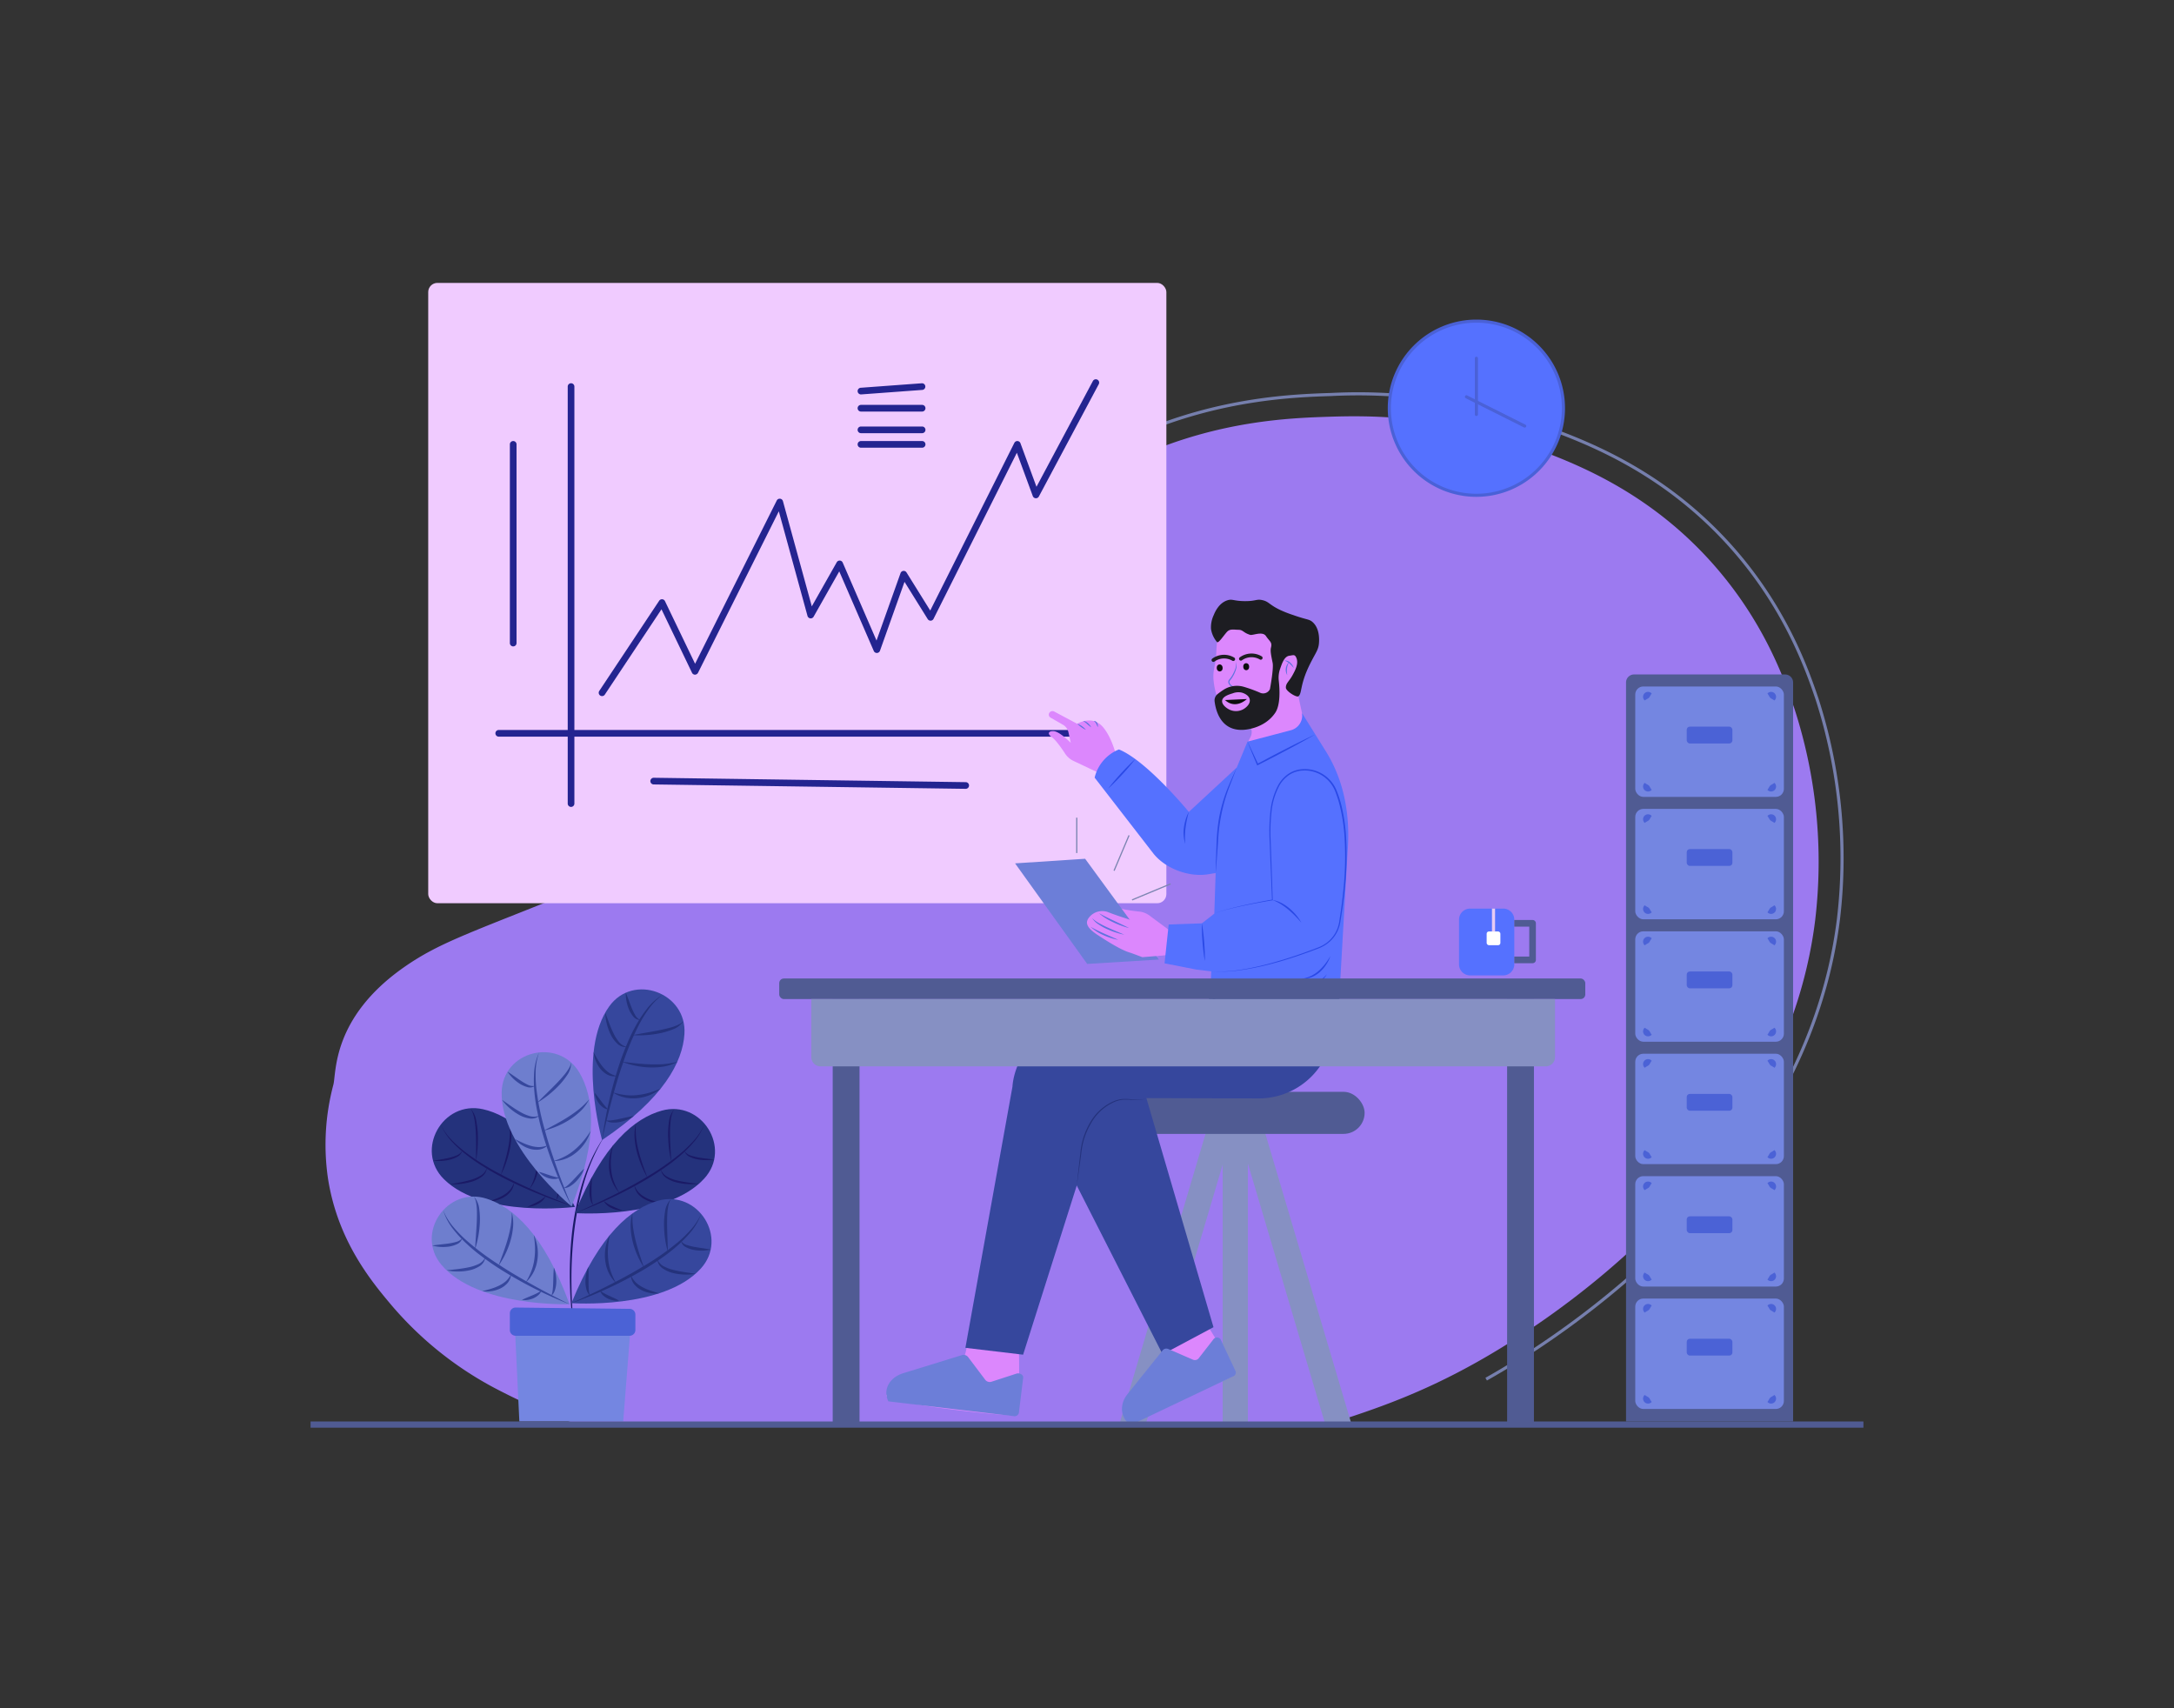 <svg xmlns="http://www.w3.org/2000/svg" id="manattheoffice" viewBox="0 0 700 550">
  <rect x="0" y="0" width="700" height="550" fill="#333333" stroke="none"/>
  <path fill="#9c7af0" d="M427.183,458.669c16.25-5.08,30.83-10.27,48.37-20.12,18.09-10.16,98.45-58.51,108.9-142.19a159.615,159.615,0,0,0-6.66-68.16c-3.23-9.47-9.93-28.49-26.84-47.3-20.7-23.04-44.32-31.97-58.17-37.02-29.14-10.63-53.58-10.07-65.22-9.69-12.56.41-34.73,1.33-59.93,12.34-16.44,7.18-26.66,15.37-41.72,27.61-23.86,19.41-27,27.49-68.74,67.57-11.46,11-20.88,19.67-35.26,28.21-9.97,5.92-18.03,9.23-32.9,15.27-36.55,14.85-46.957,17.857-58.917,26.217-23.26,16.27-21.753,34.013-22.753,37.833a75.127,75.127,0,0,0-1.77,29.97c3.05,20.07,13.86,33.19,20.57,41.13a113.098,113.098,0,0,0,32.9,26.44,210.247,210.247,0,0,0,26.96,11.89Z" class="colorefedef svgShape"></path>
  <path fill="#767fad" d="M478.774,444.482l-.49-.871C502.184,430.185,580.981,379.849,591.461,295.875a166.345,166.345,0,0,0-6.913-70.772c-2.977-8.731-9.948-29.178-27.848-49.095-21.923-24.394-46.946-33.52-60.39-38.422a174.094,174.094,0,0,0-67.748-10.068c-11.538.374-35.546,1.153-62.243,12.811l-.4-.916c26.873-11.734,51.011-12.518,62.61-12.895a175.034,175.034,0,0,1,68.123,10.129c13.526,4.933,38.702,14.113,60.792,38.693,18.036,20.068,25.054,40.651,28.051,49.44a167.413,167.413,0,0,1,6.958,71.218C581.915,380.438,502.778,430.998,478.774,444.482Z" class="color6a8d99 svgShape"></path>
  <rect width="237.673" height="199.728" x="137.882" y="91.085" fill="#f0cbff" rx="2.949" class="colorffe3cb svgShape"></rect>
  <path fill="#242490" d="M277.218 126.992a1.074 1.074 0 0 1-.078-2.145l19.69-1.448a1.074 1.074 0 0 1 .157 2.141L277.298 126.989C277.271 126.991 277.245 126.992 277.218 126.992ZM296.91 132.507h-19.69a1.074 1.074 0 1 1 0-2.148h19.69a1.074 1.074 0 0 1 0 2.148ZM296.91 139.47h-19.69a1.074 1.074 0 1 1 0-2.148h19.69a1.074 1.074 0 0 1 0 2.148ZM296.91 144.149h-19.69a1.074 1.074 0 0 1 0-2.148h19.69a1.074 1.074 0 0 1 0 2.148ZM183.873 259.796a1.074 1.074 0 0 1-1.074-1.074v-134.252a1.074 1.074 0 0 1 2.148 0v134.252A1.074 1.074 0 0 1 183.873 259.796Z" class="color904d24 svgShape"></path>
  <path fill="#242490" d="M352.846 237.178H160.589a1.074 1.074 0 0 1 0-2.148H352.846a1.074 1.074 0 0 1 0 2.148ZM193.851 224.122a1.074 1.074 0 0 1-.893-1.668l19.292-29.041a1.096 1.096 0 0 1 .968-.477 1.074 1.074 0 0 1 .894.606l9.695 20.166 26.295-52.551a1.058 1.058 0 0 1 1.066-.588 1.073 1.073 0 0 1 .93.784l9.29 33.876 8.031-14.198a1.074 1.074 0 0 1 1.92.101l10.891 25.104 7.735-21.717a1.073 1.073 0 0 1 .896-.707 1.061 1.061 0 0 1 1.027.5l7.636 12.261L326.607 142.594a1.074 1.074 0 0 1 1.968.111l5.16 14.026L351.899 122.671a1.074 1.074 0 0 1 1.895 1.011l-19.292 36.174a1.074 1.074 0 0 1-1.955-.135L327.415 145.773l-26.828 53.475a1.074 1.074 0 0 1-.911.591 1.101 1.101 0 0 1-.961-.505l-7.472-11.998-7.902 22.185a1.074 1.074 0 0 1-1.997.067l-11.116-25.623-8.252 14.587a1.074 1.074 0 0 1-1.971-.244l-9.237-33.683-26.02 52.002a1.144 1.144 0 0 1-.969.594 1.074 1.074 0 0 1-.96-.609l-9.826-20.438-18.248 27.468A1.072 1.072 0 0 1 193.851 224.122ZM165.246 208.119a1.074 1.074 0 0 1-1.074-1.074V143.075a1.074 1.074 0 0 1 2.148 0v63.97A1.074 1.074 0 0 1 165.246 208.119ZM310.936 253.977h-.016l-100.452-1.415a1.074 1.074 0 0 1-1.059-1.089 1.09 1.09 0 0 1 1.089-1.059l100.452 1.415a1.074 1.074 0 0 1-.015 2.148Z" class="color904d24 svgShape"></path>
  <polygon fill="#8690c3" points="426.658 458.41 398.713 364.199 406.499 361.889 435.205 458.666 426.658 458.41" class="colorc38f86 svgShape"></polygon>
  <polygon fill="#8690c3" points="368.939 458.41 360.392 458.666 389.099 361.889 396.885 364.199 368.939 458.41" class="colorc38f86 svgShape"></polygon>
  <rect width="8.121" height="102.413" x="393.681" y="356.272" fill="#8690c3" class="colorc38f86 svgShape"></rect>
  <rect width="89.749" height="13.543" x="349.638" y="351.531" fill="#505b93" rx="6.772" class="color935b50 svgShape"></rect>
  <path fill="#5571ff" d="M487.582,310.119v.37a3.557,3.557,0,0,1-3.556,3.556H473.344a3.557,3.557,0,0,1-3.556-3.556V296.095a3.557,3.557,0,0,1,3.556-3.556H484.026a3.557,3.557,0,0,1,3.556,3.556v14.025Z" class="colorffba55 svgShape"></path>
  <path fill="#505b93" d="M493.471,296.208H487.582v2.134h4.822v9.644H487.582v2.134h5.889a1.065,1.065,0,0,0,1.067-1.067V297.275A1.065,1.065,0,0,0,493.471,296.208Z" class="color935b50 svgShape"></path>
  <rect width="4.42" height="4.42" x="478.685" y="299.901" fill="#ffffff" rx=".711" class="colorffffff svgShape"></rect>
  <rect width="1.002" height="7.363" x="480.394" y="292.538" fill="#e8caf3" class="colore5caf3 svgShape"></rect>
  <path fill="#dc87fd" d="M328.012 431.251s.734 24.008-1.18 24.44-49.212-4.463-40.371-7.09l14.535-3.527a13.361 13.361 0 0 0 10.093-10.414l1.386-7.387ZM386.235 422.795s12.333 18.812 11.019 20.027-36.9 16.272-31.134 10.153l5.336-6.861a11.88 11.88 0 0 0 2.953-12.898l-2.509-6.522Z" class="colorf9977a svgShape"></path>
  <path fill="#36479d" d="M368.601,335.538c-4.985,3.847-2.65,8.444-.574,14.266l22.702,77.509-16.377,8.745L335.379,359.441s-12.788-15.574,3.507-26.305Z" class="color8b9d36 svgShape"></path>
  <path fill="#dc87fd" d="M376.91,299.814l-6.783-5.037A6.714,6.714,0,0,0,366.8,293.493c-2.12-.215-5.53-.662-7.022-1.417-1.448-.733-2.179-.097-1.439,1.31.435.828,1.968,1.919,5.981,3.209l-3.492.862a3.975,3.975,0,0,1-3.058-.485l-3.845-2.412a1.207,1.207,0,0,0-1.531.209l-0.0 0a1.109,1.109,0,0,0,.217,1.673l6.94,4.661s-.668,5.519,4.674,6.715,12.686-.92,12.686-.92Z" class="colorf9977a svgShape"></path>
  <polygon fill="#6c7ed8" points="350.07 310.353 373.142 308.941 349.396 276.493 326.841 277.973 350.07 310.353" class="color6c7fd8 svgShape"></polygon>
  <path fill="#dc87fd" d="M379.025,307.256l-12.004-10.159s-6.463-1.915-10.185-3.399a5.4,5.4,0,0,0-6.011,1.497c-1.392,1.608-1.342,3.23,2.53,5.786,5.791,3.823,8.743,5.232,10.488,5.737.604.175,3.981,1.463,3.981,1.463Z" class="colorf9977a svgShape"></path>
  <path fill="#5e73dd" d="M363.541 298.8a23.291 23.291 0 0 1-2.59-.807c-.852-.304-1.683-.662-2.503-1.043a23.358 23.358 0 0 1-2.392-1.289 12.595 12.595 0 0 1-2.172-1.636c1.568.902 3.174 1.666 4.797 2.43C360.298 297.23 361.932 297.966 363.541 298.8ZM362.002 300.934a22.512 22.512 0 0 1-2.871-.757 25.715 25.715 0 0 1-2.771-1.08 17.149 17.149 0 0 1-2.607-1.454 7.022 7.022 0 0 1-2.136-2.074 10.144 10.144 0 0 0 2.36 1.717c.851.47 1.719.917 2.612 1.314C358.362 299.424 360.183 300.15 362.002 300.934ZM360.077 302.586a16.385 16.385 0 0 1-2.415-.596 21.741 21.741 0 0 1-2.325-.887 14.991 14.991 0 0 1-4.176-2.692c.732.395 1.448.789 2.182 1.152.74.351 1.471.712 2.219 1.042Z" class="colordd765e svgShape"></path>
  <path fill="#dc87fd" d="M353.324,248.627l-7.682-3.643a6.5,6.5,0,0,1-2.664-2.312c-1.137-1.739-3.059-4.492-4.421-5.449-1.321-.929-1.052-1.842.583-1.824.962.011,2.654.855,5.627,3.757l-.741-3.402a3.727,3.727,0,0,0-1.803-2.431l-3.943-2.261a1.114,1.114,0,0,1-.482-1.417l0-0a1.195,1.195,0,0,1,1.652-.551l7.402,3.945s4.839-3.016,8.311,1.077,4.749,11.382,4.749,11.382Z" class="colorf9977a svgShape"></path>
  <path fill="#5e73dd" d="M349.656 234.989a8.341 8.341 0 0 1-1.487-.857 12.681 12.681 0 0 1-1.316-1.093 4.971 4.971 0 0 1 1.542.775A6.348 6.348 0 0 1 349.656 234.989ZM351.367 234.176a16.741 16.741 0 0 1-1.316-1.048c-.197-.193-.416-.357-.625-.529a3.274 3.274 0 0 0-.69-.454 1.509 1.509 0 0 1 .851.201 4.369 4.369 0 0 1 .719.487A4.49 4.49 0 0 1 351.367 234.176ZM353.458 234.106c-.203-.394-.311-.779-.512-1.109a1.859 1.859 0 0 0-.778-.841.937.937 0 0 1 .661.142 1.581 1.581 0 0 1 .46.515A1.888 1.888 0 0 1 353.458 234.106Z" class="colordd765e svgShape"></path>
  <path fill="#dc87fd" d="M408.966,196.001a18.74,18.74,0,0,0-8.419,1.088c-1.254.495-5.839,2.304-7.901,6.667-.783,1.657-.882,3.612-1.08,7.521-.124,2.442-1.008,4.227-.86,7.191a24.301,24.301,0,0,0,1.563,7.018c1.308,3.532.68,5.601,1.277,6.245,2.405,2.595,9.196.16,9.474,3.678.172,2.172-1.53,2.657-1.258,5.196.353,3.291,11.278.988,14.455-.811.433-.245,4.347-2.982,3.717-6.81-.337-2.045-2.623-11.605-2.511-12.858.406-4.526,2.729-5.183,4.312-10.705a8.248,8.248,0,0,0-1.852-8.086A18.192,18.192,0,0,0,408.966,196.001Z" class="colorf9977a svgShape"></path>
  <ellipse cx="392.723" cy="215.047" fill="#0d0d0e" rx=".948" ry="1.137" transform="rotate(-3.282 392.724 215.047)" class="color0a0709 svgShape"></ellipse>
  <ellipse cx="401.261" cy="214.654" fill="#0d0d0e" rx=".948" ry="1.137" transform="rotate(-3.282 401.262 214.654)" class="color0a0709 svgShape"></ellipse>
  <path fill="#1d1d22" d="M390.698 213.112a.588.588 0 0 1-.368-1.046 6.388 6.388 0 0 1 7.058-.348.587.587 0 0 1-.576 1.023 5.28 5.28 0 0 0-5.745.24A.587.587 0 0 1 390.698 213.112ZM399.546 212.705a.588.588 0 0 1-.368-1.046 6.387 6.387 0 0 1 7.057-.348.587.587 0 0 1-.576 1.023 5.289 5.289 0 0 0-5.744.24A.587.587 0 0 1 399.546 212.705Z" class="color1e1d22 svgShape"></path>
  <path fill="#5e73dd" d="M397.952 213.004a4.4 4.4 0 0 1-.113 2.916 10.13 10.13 0 0 1-1.35 2.631c-.298.408-.719.709-.639 1.106a1.71 1.71 0 0 0 .732 1.049 3.875 3.875 0 0 0 2.74.436 3.566 3.566 0 0 1-2.908-.186 1.889 1.889 0 0 1-.917-1.257 1.062 1.062 0 0 1 .23-.811l.453-.576a11.033 11.033 0 0 0 1.382-2.504A4.969 4.969 0 0 0 397.952 213.004ZM413.486 212.674a2.507 2.507 0 0 1 1.964.664 4.281 4.281 0 0 1 .691.801 3.716 3.716 0 0 1 .439.948 13.506 13.506 0 0 0-1.385-1.453 4.426 4.426 0 0 0-.789-.572A3.754 3.754 0 0 0 413.486 212.674Z" class="colordd765e svgShape"></path>
  <path fill="#5e73dd" d="M414.489,217.374a3.255,3.255,0,0,1-.472-2.16,3.619,3.619,0,0,1,.324-1.083,3.041,3.041,0,0,1,.66-.898c-.134.348-.287.669-.38,1.009a4.581,4.581,0,0,0-.215,1.019A6.688,6.688,0,0,0,414.489,217.374Z" class="colordd765e svgShape"></path>
  <path fill="#1d1d22" d="M400.349,234.983s6.691-.188,10.26-5.489c1.702-2.527,1.462-7.47,1.141-10.337a8.606,8.606,0,0,1,.429-3.81c.594-1.693,1.311-3.995,2.988-4.223,1.236-.168,1.719-.507,2.224.628.833,1.878-.346,4.046-1.167,5.556-1.176,2.161-2.239,2.67-2.187,4.125.04,1.11,3.435,3.211,4.036,2.749,1.225-.942.4-3.557,3.55-10.015,1.99-4.078,2.958-4.871,3.089-7.366.046-.886.238-4.553-2.145-6.571-1.105-.936-1.691-.608-6.378-2.273a38.749,38.749,0,0,1-3.818-1.489c-3.755-1.759-3.722-2.755-5.893-3.243-1.961-.441-2.036.361-5.74.32-3.571-.039-3.925-.79-5.549-.261-2.82.918-4.047,3.925-4.376,4.733a9.21,9.21,0,0,0-.884,4.485,8.429,8.429,0,0,0,1.95,4.235c.487.435,2.24-2.281,3.217-3.318.958-1.015,2.121-.671,3.683-.649,1.523.021,1.485.937,3.771,1.635.814.248,3.953-1.285,5.073.379,1.193,1.773,2.062,1.955,1.628,3.675-.271,1.075-.006,2.368.523,4.955.38,1.856-.866,8.459-.866,8.459a2.406,2.406,0,0,1-3.138,1.183,43.526,43.526,0,0,0-5.366-1.95,7.928,7.928,0,0,0-6.496,1.021c-.652.426-1.319.901-1.845,1.326a2.632,2.632,0,0,0-.978,2.338C391.421,228.585,392.966,235.385,400.349,234.983Zm-6.834-9.446c.209-1.348,2.248-1.962,3.413-2.311a5.018,5.018,0,0,1,2.894-.232c.23.057,2.316.643,2.581,2.229.265,1.586-1.524,2.783-1.805,2.964a4.872,4.872,0,0,1-4.591.352C394.923,228.059,393.31,226.833,393.516,225.537Z" class="color1e1d22 svgShape"></path>
  <path fill="#0d0d0e" d="M401.485,225.065s-3.563,3.526-7.064.325" class="color0a0709 svgShape"></path>
  <path fill="#5571ff" d="M360.281,241.296c8.966,3.618,22.51,20.115,22.51,20.115l15.426-14.287,3.46-8.342,13.867-3.647a4.894,4.894,0,0,0,3.7-5.453l-.017-.099,7.666,12.295c6.058,9.716,7.896,20.921,7.023,32.227l-2.671,46.914s-43.495,5.151-41.587,0l.347-8.28-4.734-.551-10.301-2.024,1.335-12.51,10.683-.368,4.006-3.128.428-13.072-2.366.392c-6.204,1.027-13.72-1.777-17.593-6.562L352.46,250.373A13.041,13.041,0,0,1,360.281,241.296Z" class="colorffba55 svgShape"></path>
  <path fill="#2a49e6" d="M423.51 236.451q-4.548 2.612-9.184 5.058c-1.547.812-3.08 1.65-4.639 2.44l-4.665 2.389-.215.11-.091-.217c-1.034-2.474-2.071-4.946-3.04-7.448 1.193 2.403 2.318 4.837 3.446 7.269l-.306-.107 4.63-2.456c1.54-.825 3.105-1.602 4.656-2.405Q418.765 238.685 423.51 236.451ZM390.994 294.159a34.219 34.219 0 0 1 4.568-1.497q2.324-.62 4.674-1.141 4.696-1.049 9.434-1.894l-.098.121-.757-18.743a59.572 59.572 0 0 1 .203-9.394 23.022 23.022 0 0 1 2.647-9.013 10.617 10.617 0 0 1 3.227-3.474 9.245 9.245 0 0 1 4.508-1.486 10.999 10.999 0 0 1 8.66 3.341 11.54 11.54 0 0 1 1.474 1.887 12.777 12.777 0 0 1 1.028 2.154 35.371 35.371 0 0 1 1.407 4.504 56.787 56.787 0 0 1 1.409 9.304 104.309 104.309 0 0 1-.516 18.766c-.332 3.114-.793 6.21-1.296 9.299a10.756 10.756 0 0 1-5.222 7.602 12.535 12.535 0 0 1-2.151.992l-2.198.824c-1.468.542-2.946 1.056-4.428 1.556-2.968.991-5.963 1.905-9 2.666a84.973 84.973 0 0 1-9.203 1.83 43.301 43.301 0 0 1-9.358.376 43.246 43.246 0 0 0 9.342-.49 84.803 84.803 0 0 0 9.161-1.94q4.525-1.211 8.964-2.721c1.478-.506 2.95-1.025 4.413-1.572l2.19-.832a12.196 12.196 0 0 0 2.097-.977 10.399 10.399 0 0 0 5.022-7.375c.489-3.084.936-6.176 1.253-9.281a103.845 103.845 0 0 0 .435-18.684 56.282 56.282 0 0 0-1.434-9.214 34.857 34.857 0 0 0-1.368-4.446 10.692 10.692 0 0 0-2.378-3.884 10.522 10.522 0 0 0-8.271-3.231 8.797 8.797 0 0 0-4.302 1.397 10.197 10.197 0 0 0-3.107 3.322 22.646 22.646 0 0 0-2.631 8.844 59.218 59.218 0 0 0-.241 9.339l.657 18.746.004.104-.102.017q-4.74.791-9.448 1.776-2.352.496-4.684 1.083A34.185 34.185 0 0 0 390.994 294.159ZM398.217 247.124l-1.553 4.086c-.536 1.356-1.073 2.705-1.529 4.083a54.298 54.298 0 0 0-2.14 8.421q-.382 2.14-.587 4.307c-.14 1.441-.189 2.898-.306 4.351-.201 2.906-.41 5.812-.679 8.715.047-2.915.153-5.826.268-8.737a62.4 62.4 0 0 1 .777-8.727 50.147 50.147 0 0 1 2.281-8.466C395.779 252.415 397.023 249.784 398.217 247.124ZM382.791 261.411a34.923 34.923 0 0 0-1.055 5.107 23.846 23.846 0 0 0-.192 2.583 25.294 25.294 0 0 0 .103 2.613 11.854 11.854 0 0 1-.441-5.263 15.201 15.201 0 0 1 .561-2.598A12.284 12.284 0 0 1 382.791 261.411Z" class="colore6952a svgShape"></path>
  <path fill="#2a49e6" d="M419.037 297.102a35.361 35.361 0 0 0-4.239-4.266 22.49 22.49 0 0 0-2.416-1.753 18.392 18.392 0 0 0-2.692-1.34 10.313 10.313 0 0 1 2.894.981 14.175 14.175 0 0 1 2.557 1.701 17.51 17.51 0 0 1 2.164 2.167A14.788 14.788 0 0 1 419.037 297.102ZM428.385 307.773a11.487 11.487 0 0 1-1.388 2.837 11.906 11.906 0 0 1-2.088 2.406 9.039 9.039 0 0 1-2.744 1.643 7.75 7.75 0 0 1-3.127.474 10.99 10.99 0 0 0 2.969-.854 11.128 11.128 0 0 0 2.552-1.667 16.402 16.402 0 0 0 2.104-2.24A21.129 21.129 0 0 0 428.385 307.773ZM427.24 313.66a7.756 7.756 0 0 1-1.988 2.33 11.018 11.018 0 0 1-2.652 1.592 12.474 12.474 0 0 1-2.982.795c-.507.087-1.023.086-1.531.131-.512-.007-1.023-.027-1.53-.064 1.012-.133 2.012-.244 2.988-.472a18.215 18.215 0 0 0 2.85-.883 15.055 15.055 0 0 0 2.61-1.424A11.334 11.334 0 0 0 427.24 313.66ZM386.989 297.286c.189 1.003.321 2.011.443 3.02.128 1.008.215 2.019.301 3.031.073 1.012.146 2.025.177 3.04.037 1.015.065 2.031.033 3.052-.19-1.003-.321-2.011-.444-3.02-.128-1.008-.214-2.019-.3-3.031-.073-1.012-.146-2.025-.176-3.041C386.986 299.323 386.958 298.307 386.989 297.286ZM365.549 244.395c-.644.864-1.331 1.689-2.025 2.507-.689.823-1.409 1.617-2.129 2.411-.729.785-1.46 1.57-2.221 2.327-.757.76-1.52 1.515-2.327 2.229.643-.865 1.33-1.689 2.024-2.508.689-.822 1.409-1.616 2.13-2.41.73-.785 1.46-1.57 2.222-2.326C363.979 245.864 364.743 245.11 365.549 244.395Z" class="colore6952a svgShape"></path>
  <rect width=".391" height="11.383" x="346.507" y="263.263" fill="#7c85b1" class="color7ca1b1 svgShape"></rect>
  <rect width="13.433" height=".391" x="363.993" y="286.968" fill="#7c85b1" transform="rotate(-22.598 370.71 287.164)" class="color7ca1b1 svgShape"></rect>
  <rect width="12.364" height=".39" x="354.944" y="274.45" fill="#7c85b1" transform="rotate(-67.027 361.126 274.646)" class="color7ca1b1 svgShape"></rect>
  <path fill="#36479d" d="M431.246,321.019a36.546,36.546,0,0,1-6.424,22.565,23.964,23.964,0,0,1-19.812,10.07l-37.641-.108c-6.378.288-11.806.226-13.674,6.114l-24.267,76.502-18.58-2.205,15.15-84.08s.571-16.742,18.866-19.297l44.306-7.994.688-6.307Z" class="color8b9d36 svgShape"></path>
  <polygon fill="#24327c" points="389.269 322.754 389.07 322.418 398.118 317.068 398.317 317.404 389.269 322.754" class="color5e7c24 svgShape"></polygon>
  <path fill="#24327c" d="M346.703,381.703q.541-5.201,1.154-10.393a23.254,23.254,0,0,1,3.173-9.948,16.045,16.045,0,0,1,7.766-6.884,10.045,10.045,0,0,1,2.566-.633,16.231,16.231,0,0,1,2.628.066,12.844,12.844,0,0,0,5.173-.229,12.926,12.926,0,0,1-5.185.418,16.601,16.601,0,0,0-2.593-.011,9.793,9.793,0,0,0-2.481.667,15.927,15.927,0,0,0-7.541,6.808,23.32,23.32,0,0,0-3.202,9.785Q347.467,376.53,346.703,381.703Z" class="color5e7c24 svgShape"></path>
  <rect width="8.637" height="136.999" x="485.271" y="321.669" fill="#505b93" class="color935b50 svgShape"></rect>
  <rect width="259.546" height="6.624" x="250.897" y="315.045" fill="#505b93" rx="1.489" class="color935b50 svgShape"></rect>
  <rect width="8.637" height="136.999" x="268.121" y="321.669" fill="#505b93" class="color935b50 svgShape"></rect>
  <path fill="#8690c3" d="M261.231,321.669H500.699a0,0,0,0,1,0,0v18.688a2.978,2.978,0,0,1-2.978,2.978H264.209a2.978,2.978,0,0,1-2.978-2.978V321.669a0,0,0,0,1,0,0Z" class="colorc38f86 svgShape"></path>
  <circle cx="475.379" cy="131.433" r="28.034" fill="#5571ff" class="colorffba55 svgShape"></circle>
  <path fill="#4a61d7" d="M475.379,159.968a28.534,28.534,0,1,1,28.534-28.534A28.567,28.567,0,0,1,475.379,159.968Zm0-56.068a27.534,27.534,0,1,0,27.534,27.534A27.565,27.565,0,0,0,475.379,103.899Z" class="colord77f4a svgShape"></path>
  <path fill="#4a61d7" d="M475.379,133.934a.5.5,0,0,1-.5-.5V115.356a.5.5,0,0,1,1,0v18.077A.5.5,0,0,1,475.379,133.934Z" class="colord77f4a svgShape"></path>
  <path fill="#4a61d7" d="M490.933,137.674a.498.498,0,0,1-.225-.053l-18.757-9.407a.5.5,0,0,1,.449-.895l18.757,9.407a.5.5,0,0,1-.225.947Z" class="colord77f4a svgShape"></path>
  <path fill="#1a1a66" d="M185.13,430.424a116.922,116.922,0,0,1-1.614-16.681,122.992,122.992,0,0,1,.661-16.767,89.494,89.494,0,0,1,3.428-16.429,72.557,72.557,0,0,1,3.06-7.82,59.705,59.705,0,0,1,4.188-7.262,62.899,62.899,0,0,0-6.774,15.229c-.77,2.675-1.463,5.371-2.003,8.102q-.789,4.1-1.26,8.253a131.501,131.501,0,0,0-.807,16.684q.039,4.181.323,8.358C184.509,424.875,184.746,427.658,185.13,430.424Z" class="color50661a svgShape"></path>
  <path fill="#24327c" d="M185.13,388.587s-29.382,3.701-42.169-8.908c-9.489-9.356-.463-25.46,12.541-22.551C164.208,359.077,174.947,366.816,185.13,388.587Z" class="color5e7c24 svgShape"></path>
  <path fill="#1a1a66" d="M185.13,388.587c-4.125-1.255-8.184-2.725-12.18-4.353q-5.992-2.448-11.749-5.442-2.863-1.517-5.618-3.233a56.507,56.507,0,0,1-5.336-3.689,39.845,39.845,0,0,1-4.801-4.366,19.317,19.317,0,0,1-3.528-5.41,19.166,19.166,0,0,0,3.758,5.195,39.982,39.982,0,0,0,4.871,4.188,82.162,82.162,0,0,0,10.955,6.747c3.785,2.037,7.698,3.831,11.639,5.556q2.958,1.291,5.96,2.482C181.095,387.075,183.102,387.859,185.13,388.587Z" class="color50661a svgShape"></path>
  <path fill="#1a1a66" d="m153.269 373.73.029-4.335c-.008-1.441 0-2.879-.082-4.313a37.769 37.769 0 0 0-.381-4.274l-.199-1.05c-.071-.349-.194-.681-.286-1.026a7.556 7.556 0 0 0-.387-.992 8.662 8.662 0 0 0-.577-.906 7.3 7.3 0 0 1 1.936 3.881 29.128 29.128 0 0 1 .537 4.342c.029 1.455.03 2.908-.068 4.357A36.455 36.455 0 0 1 153.269 373.73ZM139.441 373.73c1.727-.301 3.431-.548 5.096-.932a15.315 15.315 0 0 0 2.417-.761 3.493 3.493 0 0 0 1.888-1.591 3.031 3.031 0 0 1-1.658 2.038 9.854 9.854 0 0 1-2.499.94A15.877 15.877 0 0 1 139.441 373.73ZM144.753 381.258a48.945 48.945 0 0 0 6.821-1.371 12.806 12.806 0 0 0 3.129-1.342 4.472 4.472 0 0 0 2.082-2.594 4.052 4.052 0 0 1-1.795 3.006 10.424 10.424 0 0 1-3.23 1.546A20.252 20.252 0 0 1 144.753 381.258ZM161.182 378.423q.735-2.153 1.349-4.324c.398-1.451.79-2.902 1.05-4.379a25.973 25.973 0 0 0 .402-8.943 15.067 15.067 0 0 1 .687 4.51 26.956 26.956 0 0 1-.457 4.557 35.662 35.662 0 0 1-1.211 4.405A28.088 28.088 0 0 1 161.182 378.423ZM156.785 386.925c.937-.246 1.843-.553 2.731-.881a15.242 15.242 0 0 0 2.542-1.207 9.346 9.346 0 0 0 2.148-1.742 7.576 7.576 0 0 0 1.342-2.464 5.453 5.453 0 0 1-.945 2.772 7.617 7.617 0 0 1-2.213 1.986 10.625 10.625 0 0 1-2.719 1.132A10.946 10.946 0 0 1 156.785 386.925ZM171.673 367.392a14.302 14.302 0 0 1 1.382 3.843 16.506 16.506 0 0 1 .323 4.102 13.388 13.388 0 0 1-.862 4.03 12.094 12.094 0 0 1-2.083 3.515 18.331 18.331 0 0 0 1.615-3.677 14.656 14.656 0 0 0 .688-3.905 18.87 18.87 0 0 0-.166-3.979A24.158 24.158 0 0 0 171.673 367.392ZM169.773 388.587c1.068-.535 2.118-.994 3.125-1.534a12.445 12.445 0 0 0 2.819-1.947 5.289 5.289 0 0 1-2.517 2.516A8.21 8.21 0 0 1 169.773 388.587ZM179.074 377.306a14.386 14.386 0 0 1 1.01 4.567 10.27 10.27 0 0 1-.113 2.364 4.544 4.544 0 0 1-.896 2.183 7.192 7.192 0 0 0 .396-2.239 19.99 19.99 0 0 0-.03-2.271C179.362 380.387 179.178 378.868 179.074 377.306Z" class="color50661a svgShape"></path>
  <path fill="#6e7ece" d="M184.062,388.439s-22.893-18.786-22.533-36.74c.267-13.323,18.165-17.845,24.996-6.403C191.099,352.956,192.865,366.074,184.062,388.439Z" class="colorc4ce6e svgShape"></path>
  <path fill="#36479d" d="M184.062,388.439a125.665,125.665,0,0,1-5.344-11.788q-2.386-6.023-4.172-12.272-.862-3.129-1.504-6.317a53.805,53.805,0,0,1-.969-6.429,39.891,39.891,0,0,1-.083-6.508,18.598,18.598,0,0,1,1.589-6.277,19.949,19.949,0,0,0-1.1,6.306,39.955,39.955,0,0,0,.358,6.396,83.823,83.823,0,0,0,2.67,12.56c1.108,4.146,2.497,8.216,3.927,12.271q1.072,3.042,2.25,6.048C182.438,384.447,183.251,386.441,184.062,388.439Z" class="color8b9d36 svgShape"></path>
  <path fill="#36479d" d="M172.938 355.091c2.031-2.089 4.121-4.056 6.114-6.109.994-1.026 1.953-2.078 2.853-3.175a18.293 18.293 0 0 0 1.211-1.735 7.519 7.519 0 0 0 .487-.939 10.06 10.06 0 0 0 .307-1.029 7.021 7.021 0 0 1-1.37 4.157 24.365 24.365 0 0 1-2.771 3.417A33.57 33.57 0 0 1 172.938 355.091ZM163.428 345.052c1.504.946 2.865 1.979 4.279 2.91a18.73 18.73 0 0 0 2.163 1.249 3.717 3.717 0 0 0 2.407.408 2.94 2.94 0 0 1-2.666.328 9.107 9.107 0 0 1-2.453-1.15A13.049 13.049 0 0 1 163.428 345.052ZM161.616 354.086c1.945 1.342 3.794 2.726 5.774 3.854a13.842 13.842 0 0 0 3.067 1.367 4.653 4.653 0 0 0 3.286-.136 3.953 3.953 0 0 1-3.445.9 10 10 0 0 1-3.404-1.263 17.535 17.535 0 0 1-2.886-2.104A15.773 15.773 0 0 1 161.616 354.086ZM174.973 364.064c1.359-.689 2.684-1.41 4.005-2.121 1.311-.731 2.615-1.463 3.868-2.272a42.453 42.453 0 0 0 3.637-2.583A27.08 27.08 0 0 0 189.71 353.962a13.759 13.759 0 0 1-2.707 3.706 23.185 23.185 0 0 1-3.622 2.846A27.371 27.371 0 0 1 174.973 364.064ZM165.776 366.718c.874.446 1.727.867 2.584 1.255a17.622 17.622 0 0 0 2.606.965 10.17 10.17 0 0 0 2.68.394 8.658 8.658 0 0 0 2.725-.582 5.054 5.054 0 0 1-2.649 1.359 7.329 7.329 0 0 1-3.025-.208 9.885 9.885 0 0 1-2.709-1.245A9.248 9.248 0 0 1 165.776 366.718ZM190.196 364.093a14.121 14.121 0 0 1-4.481 6.837 15.675 15.675 0 0 1-1.694 1.227c-.299.179-.618.328-.925.492a5.272 5.272 0 0 1-.956.42 11.063 11.063 0 0 1-4.043.775 21.542 21.542 0 0 0 3.721-1.486 16.565 16.565 0 0 0 3.252-2.193 22.157 22.157 0 0 0 2.775-2.806A30.026 30.026 0 0 0 190.196 364.093ZM173.501 377.29c1.197.287 2.248.696 3.319 1.045a20.972 20.972 0 0 0 3.296.876 3.647 3.647 0 0 1-1.803.398 6.333 6.333 0 0 1-1.811-.326 7.528 7.528 0 0 1-1.634-.792A5.434 5.434 0 0 1 173.501 377.29ZM188.088 376.285a9.511 9.511 0 0 1-1.044 2.125 12.735 12.735 0 0 1-1.449 1.87 9.186 9.186 0 0 1-1.84 1.532 4.146 4.146 0 0 1-2.284.74 8.907 8.907 0 0 0 1.815-1.363c.543-.51 1.074-1.037 1.583-1.595C185.915 378.504 186.909 377.355 188.088 376.285Z" class="color8b9d36 svgShape"></path>
  <path fill="#6e7ece" d="M183.374,419.905s-29.595,1.064-41.206-12.635c-8.617-10.166,1.81-25.4,14.503-21.342C165.169,388.646,175.174,397.312,183.374,419.905Z" class="colorc4ce6e svgShape"></path>
  <path fill="#36479d" d="M183.374,419.905a125.607,125.607,0,0,1-11.807-5.302c-3.85-1.958-7.599-4.116-11.249-6.44q-2.717-1.775-5.308-3.741a53.834,53.834,0,0,1-4.981-4.179,39.898,39.898,0,0,1-4.368-4.825,18.599,18.599,0,0,1-2.962-5.757,19.95,19.95,0,0,0,3.348,5.456,39.948,39.948,0,0,0,4.501,4.558,83.83,83.83,0,0,0,10.313,7.65c3.575,2.375,7.309,4.508,11.064,6.601q2.817,1.571,5.689,3.046C179.515,417.987,181.444,418.944,183.374,419.905Z" class="color8b9d36 svgShape"></path>
  <path fill="#36479d" d="M152.966 402.265c.14-2.91.406-5.768.541-8.626.066-1.427.089-2.85.038-4.268a18.308 18.308 0 0 0-.24-2.102 7.52 7.52 0 0 0-.256-1.027 10.103 10.103 0 0 0-.451-.975 7.023 7.023 0 0 1 1.724 4.023 24.382 24.382 0 0 1 .184 4.395A33.566 33.566 0 0 1 152.966 402.265ZM139.193 401.031c1.754-.286 3.458-.412 5.134-.65a18.723 18.723 0 0 0 2.448-.495 3.717 3.717 0 0 0 2.074-1.287 2.941 2.941 0 0 1-1.781 2.011 9.109 9.109 0 0 1-2.6.761A13.045 13.045 0 0 1 139.193 401.031ZM143.812 409.003c2.346-.281 4.649-.467 6.88-.931a13.842 13.842 0 0 0 3.204-1.004 4.654 4.654 0 0 0 2.374-2.277 3.952 3.952 0 0 1-1.987 2.955 10.003 10.003 0 0 1-3.387 1.305 17.527 17.527 0 0 1-3.556.333A15.757 15.757 0 0 1 143.812 409.003ZM160.429 407.645c.563-1.416 1.079-2.833 1.599-4.241.499-1.415.992-2.827 1.397-4.263a42.514 42.514 0 0 0 1.017-4.344 27.111 27.111 0 0 0 .352-4.479 13.764 13.764 0 0 1 .423 4.569 23.191 23.191 0 0 1-.832 4.531A27.368 27.368 0 0 1 160.429 407.645ZM155.291 415.721c.95-.244 1.868-.493 2.768-.769a17.604 17.604 0 0 0 2.593-1.001 10.168 10.168 0 0 0 2.271-1.478 8.656 8.656 0 0 0 1.658-2.24 5.051 5.051 0 0 1-1.087 2.772 7.328 7.328 0 0 1-2.406 1.846 9.886 9.886 0 0 1-2.855.859A9.257 9.257 0 0 1 155.291 415.721ZM171.862 397.593a14.118 14.118 0 0 1 1.165 8.091 15.611 15.611 0 0 1-.458 2.041c-.105.333-.246.654-.367.981a5.258 5.258 0 0 1-.438.948 11.062 11.062 0 0 1-2.519 3.257 21.521 21.521 0 0 0 1.807-3.577 16.569 16.569 0 0 0 .987-3.796 22.152 22.152 0 0 0 .224-3.94A30.024 30.024 0 0 0 171.862 397.593ZM168.079 418.535c1.087-.577 2.146-.966 3.18-1.413a20.985 20.985 0 0 0 3.051-1.524 3.645 3.645 0 0 1-1.089 1.491 6.338 6.338 0 0 1-1.573.954 7.531 7.531 0 0 1-1.749.487A5.427 5.427 0 0 1 168.079 418.535ZM178.349 408.129a9.496 9.496 0 0 1 .624 2.284 12.741 12.741 0 0 1 .151 2.361 9.192 9.192 0 0 1-.365 2.366 4.146 4.146 0 0 1-1.223 2.066 8.9 8.9 0 0 0 .459-2.223c.07-.741.12-1.488.131-2.243C178.189 411.231 178.174 409.711 178.349 408.129Z" class="color8b9d36 svgShape"></path>
  <path fill="#24327c" d="M185.122,390.575s29.537,2.143,41.64-11.123c8.982-9.845-.882-25.449-13.715-21.857C204.456,360.001,194.141,368.296,185.122,390.575Z" class="color5e7c24 svgShape"></path>
  <path fill="#1a1a66" d="M185.122,390.575c1.987-.834,3.949-1.724,5.897-2.641q2.933-1.352,5.821-2.793c3.844-1.931,7.657-3.93,11.329-6.164a82.167,82.167,0,0,0,10.583-7.317,39.984,39.984,0,0,0,4.643-4.439,19.16,19.16,0,0,0,3.478-5.386,19.317,19.317,0,0,1-3.237,5.589,39.856,39.856,0,0,1-4.563,4.614,56.56,56.56,0,0,1-5.133,3.966q-2.659,1.857-5.44,3.525-5.578,3.299-11.445,6.055C193.151,387.421,189.175,389.104,185.122,390.575Z" class="color50661a svgShape"></path>
  <path fill="#1a1a66" d="M216.154 374.056a36.43 36.43 0 0 1-.749-4.285c-.175-1.441-.25-2.893-.298-4.347a29.097 29.097 0 0 1 .307-4.364 7.299 7.299 0 0 1 1.728-3.977 8.65 8.65 0 0 0-.528.936 7.552 7.552 0 0 0-.334 1.011c-.073.35-.179.688-.231 1.04l-.144 1.059a37.752 37.752 0 0 0-.155 4.288c-.006 1.436.078 2.872.146 4.311ZM229.962 373.325a15.883 15.883 0 0 1-5.251-.028 9.852 9.852 0 0 1-2.545-.807 3.03 3.03 0 0 1-1.764-1.948 3.492 3.492 0 0 0 1.969 1.489 15.333 15.333 0 0 0 2.453.632C226.508 372.959 228.222 373.116 229.962 373.325ZM225.055 381.124a20.252 20.252 0 0 1-7.037-.384 10.426 10.426 0 0 1-3.307-1.373 4.052 4.052 0 0 1-1.951-2.907 4.472 4.472 0 0 0 2.216 2.48 12.805 12.805 0 0 0 3.196 1.175A48.945 48.945 0 0 0 225.055 381.124ZM208.5 379.16a28.106 28.106 0 0 1-2.038-4.073 35.635 35.635 0 0 1-1.442-4.334 26.966 26.966 0 0 1-.697-4.526 15.059 15.059 0 0 1 .447-4.54 25.964 25.964 0 0 0 .874 8.91c.337 1.461.806 2.89 1.28 4.318Q207.648 377.052 208.5 379.16ZM213.34 387.418a10.948 10.948 0 0 1-2.903-.252 10.625 10.625 0 0 1-2.774-.986 7.616 7.616 0 0 1-2.315-1.866 5.454 5.454 0 0 1-1.09-2.719 7.582 7.582 0 0 0 1.47 2.39 9.356 9.356 0 0 0 2.237 1.626 15.257 15.257 0 0 0 2.602 1.071C211.47 386.963 212.392 387.222 213.34 387.418ZM197.441 368.698a24.163 24.163 0 0 0-.687 3.971 18.875 18.875 0 0 0 .044 3.983 14.657 14.657 0 0 0 .893 3.863 18.328 18.328 0 0 0 1.807 3.587 12.091 12.091 0 0 1-2.266-3.4 13.386 13.386 0 0 1-1.073-3.979 16.503 16.503 0 0 1 .106-4.114A14.302 14.302 0 0 1 197.441 368.698ZM200.458 389.764a8.212 8.212 0 0 1-3.473-.783 5.291 5.291 0 0 1-2.646-2.38 12.446 12.446 0 0 0 2.918 1.796C198.291 388.883 199.363 389.286 200.458 389.764ZM190.573 378.99c-.021 1.565-.124 3.092-.123 4.616a19.998 19.998 0 0 0 .09 2.27 7.209 7.209 0 0 0 .514 2.215 4.545 4.545 0 0 1-1.01-2.132 10.27 10.27 0 0 1-.238-2.355A14.394 14.394 0 0 1 190.573 378.99Z" class="color50661a svgShape"></path>
  <path fill="#36479d" d="M183.999,419.569s29.537,2.143,41.64-11.123c8.982-9.845-.882-25.449-13.715-21.857C203.332,388.995,193.017,397.29,183.999,419.569Z" class="color8b9d36 svgShape"></path>
  <path fill="#24327c" d="M183.999,419.569c1.964-.89,3.927-1.776,5.862-2.72q2.921-1.375,5.797-2.836c3.829-1.956,7.638-3.95,11.297-6.193a83.822,83.822,0,0,0,10.586-7.269,39.952,39.952,0,0,0,4.664-4.391,19.948,19.948,0,0,0,3.545-5.33,18.601,18.601,0,0,1-3.17,5.645,39.884,39.884,0,0,1-4.541,4.662,53.847,53.847,0,0,1-5.13,3.995q-2.659,1.867-5.44,3.545c-3.732,2.19-7.558,4.209-11.477,6.025A125.585,125.585,0,0,1,183.999,419.569Z" class="color5e7c24 svgShape"></path>
  <path fill="#24327c" d="M215.03 403.05a33.567 33.567 0 0 1-1.226-8.63 24.349 24.349 0 0 1 .344-4.385 7.021 7.021 0 0 1 1.869-3.958 10.022 10.022 0 0 0-.487.958 7.476 7.476 0 0 0-.293 1.017 18.313 18.313 0 0 0-.316 2.092c-.103 1.415-.132 2.838-.118 4.267C214.835 397.27 214.996 400.136 215.03 403.05ZM228.839 402.319a13.048 13.048 0 0 1-5.283.147 9.113 9.113 0 0 1-2.571-.855 2.94 2.94 0 0 1-1.707-2.074 3.716 3.716 0 0 0 2.026 1.362 18.718 18.718 0 0 0 2.428.584C225.398 401.781 227.096 401.969 228.839 402.319ZM223.932 410.118a15.771 15.771 0 0 1-3.539.251 17.53 17.53 0 0 1-3.541-.462 10 10 0 0 1-3.338-1.428 3.952 3.952 0 0 1-1.878-3.025 4.653 4.653 0 0 0 2.289 2.362 13.842 13.842 0 0 0 3.165 1.12C219.303 409.481 221.597 409.751 223.932 410.118ZM207.376 408.154a27.371 27.371 0 0 1-3.653-8.364 23.193 23.193 0 0 1-.666-4.558 13.768 13.768 0 0 1 .589-4.551 27.091 27.091 0 0 0 .188 4.489 42.486 42.486 0 0 0 .858 4.378c.352 1.449.793 2.878 1.24 4.311C206.401 405.284 206.865 406.719 207.376 408.154ZM212.216 416.412a9.251 9.251 0 0 1-2.938-.119 9.883 9.883 0 0 1-2.822-.963 7.332 7.332 0 0 1-2.337-1.932 5.053 5.053 0 0 1-.985-2.809 8.662 8.662 0 0 0 1.575 2.299 10.161 10.161 0 0 0 2.215 1.56 17.599 17.599 0 0 0 2.554 1.095C210.367 415.852 211.276 416.134 212.216 416.412ZM196.317 397.692a29.997 29.997 0 0 0-.546 3.988 22.154 22.154 0 0 0 .08 3.946 16.558 16.558 0 0 0 .848 3.829 21.531 21.531 0 0 0 1.675 3.64 11.063 11.063 0 0 1-2.398-3.347 5.278 5.278 0 0 1-.404-.963c-.109-.331-.238-.657-.331-.994a15.68 15.68 0 0 1-.383-2.057A14.121 14.121 0 0 1 196.317 397.692ZM199.334 418.758a5.43 5.43 0 0 1-1.818-.071 7.532 7.532 0 0 1-1.73-.551 6.336 6.336 0 0 1-1.538-1.011 3.649 3.649 0 0 1-1.033-1.53 20.975 20.975 0 0 0 2.993 1.635C197.225 417.714 198.269 418.142 199.334 418.758ZM189.45 407.984c.118 1.588.047 3.106.055 4.617-.016.755.006 1.503.049 2.246a8.918 8.918 0 0 0 .377 2.238 4.147 4.147 0 0 1-1.147-2.109 9.2 9.2 0 0 1-.279-2.378 12.747 12.747 0 0 1 .238-2.354A9.512 9.512 0 0 1 189.45 407.984Z" class="color5e7c24 svgShape"></path>
  <path fill="#36479d" d="M193.869,367.058s-8.189-28.459,2.295-43.039c7.78-10.819,25.084-4.386,24.215,8.912C219.798,341.834,213.809,353.638,193.869,367.058Z" class="color8b9d36 svgShape"></path>
  <path fill="#24327c" d="M193.869,367.058a125.623,125.623,0,0,1,2.289-12.739c.969-4.209,2.156-8.369,3.529-12.472q1.066-3.065,2.346-6.055a53.799,53.799,0,0,1,2.851-5.843,39.877,39.877,0,0,1,3.625-5.405,18.598,18.598,0,0,1,4.87-4.266,19.94,19.94,0,0,0-4.484,4.568,39.977,39.977,0,0,0-3.335,5.47,83.832,83.832,0,0,0-4.929,11.857c-1.44,4.043-2.606,8.182-3.73,12.332q-.843,3.113-1.58,6.257C194.796,362.849,194.335,364.952,193.869,367.058Z" class="color5e7c24 svgShape"></path>
  <path fill="#24327c" d="M203.633 333.287c2.858-.568 5.695-1.001 8.501-1.561 1.401-.281 2.787-.603 4.151-.995a18.327 18.327 0 0 0 1.981-.741 7.504 7.504 0 0 0 .934-.497 10.069 10.069 0 0 0 .837-.674 7.024 7.024 0 0 1-3.487 2.645 24.383 24.383 0 0 1-4.22 1.241A33.572 33.572 0 0 1 203.633 333.287ZM201.499 319.624c.702 1.633 1.236 3.256 1.872 4.824a18.704 18.704 0 0 0 1.072 2.255 3.717 3.717 0 0 0 1.751 1.702 2.94 2.94 0 0 1-2.382-1.243 9.106 9.106 0 0 1-1.367-2.339A13.045 13.045 0 0 1 201.499 319.624ZM194.881 326.034c.84 2.209 1.577 4.398 2.567 6.451a13.845 13.845 0 0 0 1.749 2.866 4.654 4.654 0 0 0 2.783 1.753 3.953 3.953 0 0 1-3.347-1.214 10.001 10.001 0 0 1-2.086-2.972 17.529 17.529 0 0 1-1.183-3.37A15.773 15.773 0 0 1 194.881 326.034ZM200.217 341.829c1.51.204 3.01.362 4.501.526 1.494.142 2.983.279 4.474.324a42.48 42.48 0 0 0 4.461-.063 27.082 27.082 0 0 0 4.431-.741 13.768 13.768 0 0 1-4.332 1.515 23.186 23.186 0 0 1-4.597.288A27.372 27.372 0 0 1 200.217 341.829ZM191.138 338.796c.466.863.93 1.694 1.416 2.5a17.614 17.614 0 0 0 1.598 2.274 10.169 10.169 0 0 0 1.984 1.846 8.655 8.655 0 0 0 2.574 1.067 5.053 5.053 0 0 1-2.952-.385 7.328 7.328 0 0 1-2.373-1.888 9.887 9.887 0 0 1-1.524-2.563A9.258 9.258 0 0 1 191.138 338.796ZM212.735 350.492a14.119 14.119 0 0 1-7.57 3.087 15.648 15.648 0 0 1-2.091.049c-.348-.022-.695-.08-1.041-.119a5.256 5.256 0 0 1-1.026-.196 11.064 11.064 0 0 1-3.769-1.656 21.544 21.544 0 0 0 3.907.888 16.558 16.558 0 0 0 3.922.04 22.143 22.143 0 0 0 3.877-.735A30.022 30.022 0 0 0 212.735 350.492ZM191.5 351.885c.823.915 1.456 1.848 2.14 2.744a20.991 20.991 0 0 0 2.217 2.592 3.645 3.645 0 0 1-1.71-.696 6.331 6.331 0 0 1-1.306-1.296 7.531 7.531 0 0 1-.896-1.579A5.428 5.428 0 0 1 191.5 351.885ZM204.081 359.334a9.5 9.5 0 0 1-2.065 1.158 12.754 12.754 0 0 1-2.254.718 9.185 9.185 0 0 1-2.385.218 4.146 4.146 0 0 1-2.301-.687 8.918 8.918 0 0 0 2.268-.092c.736-.111 1.473-.244 2.208-.415C201.032 359.929 202.502 359.547 204.081 359.334Z" class="color5e7c24 svgShape"></path>
  <path fill="#4b62d6" d="M164.163,422.857v5.346a1.853,1.853,0,0,0,1.834,1.871h36.753a1.853,1.853,0,0,0,1.834-1.871v-4.927a1.853,1.853,0,0,0-1.814-1.871l-36.753-.419A1.852,1.852,0,0,0,164.163,422.857Z" class="colord6694b svgShape"></path>
  <polygon fill="#7486e1" points="165.918 430.075 167.225 457.669 200.659 457.669 202.831 430.075 165.918 430.075" class="colore19974 svgShape"></polygon>
  <path fill="#505b93" d="M523.563,219.734V457.669H577.356V219.734a2.581,2.581,0,0,0-2.581-2.581H526.144A2.581,2.581,0,0,0,523.563,219.734Z" class="color935b50 svgShape"></path>
  <rect width="47.855" height="35.543" x="526.532" y="260.439" fill="#7486e1" rx="2.581" class="colore19974 svgShape"></rect>
  <rect width="47.855" height="35.543" x="526.532" y="221.024" fill="#7486e1" rx="2.581" class="colore19974 svgShape"></rect>
  <path fill="#4b62d6" d="M571.347 252.056a1.595 1.595 0 1 1-2.253 2.253 9.557 9.557 0 0 0 .561-.898 2.026 2.026 0 0 1 .325-.469C570.223 252.697 570.536 252.624 571.347 252.056ZM569.094 223.282a1.595 1.595 0 1 1 2.253 2.253 9.502 9.502 0 0 0-.898-.561 2.028 2.028 0 0 1-.469-.325C569.734 224.407 569.662 224.093 569.094 223.282ZM529.572 225.535a1.595 1.595 0 1 1 2.253-2.253 9.561 9.561 0 0 0-.561.898 2.029 2.029 0 0 1-.325.469C530.696 224.895 530.383 224.967 529.572 225.535ZM531.825 254.31a1.595 1.595 0 1 1-2.253-2.253 9.529 9.529 0 0 0 .898.561 2.028 2.028 0 0 1 .469.325C531.184 253.185 531.257 253.499 531.825 254.31ZM571.347 291.471a1.595 1.595 0 1 1-2.253 2.253 9.562 9.562 0 0 0 .561-.898 2.024 2.024 0 0 1 .325-.469C570.223 292.112 570.536 292.039 571.347 291.471ZM569.094 262.697a1.595 1.595 0 1 1 2.253 2.253 9.534 9.534 0 0 0-.898-.561 2.024 2.024 0 0 1-.469-.325C569.734 263.822 569.662 263.508 569.094 262.697ZM529.572 264.95a1.595 1.595 0 1 1 2.253-2.253 9.559 9.559 0 0 0-.561.898 2.031 2.031 0 0 1-.325.469C530.696 264.31 530.383 264.382 529.572 264.95ZM531.825 293.725a1.595 1.595 0 1 1-2.253-2.253 9.511 9.511 0 0 0 .898.561 2.021 2.021 0 0 1 .469.325C531.184 292.6 531.257 292.914 531.825 293.725Z" class="colord6694b svgShape"></path>
  <rect width="47.855" height="35.543" x="526.532" y="299.854" fill="#7486e1" rx="2.581" class="colore19974 svgShape"></rect>
  <rect width="47.855" height="35.543" x="526.532" y="339.269" fill="#7486e1" rx="2.581" class="colore19974 svgShape"></rect>
  <rect width="47.855" height="35.543" x="526.532" y="378.684" fill="#7486e1" rx="2.581" class="colore19974 svgShape"></rect>
  <rect width="47.855" height="35.543" x="526.532" y="418.099" fill="#7486e1" rx="2.581" class="colore19974 svgShape"></rect>
  <rect width="14.713" height="5.421" x="543.103" y="233.956" fill="#4b62d6" rx="1" class="colord6694b svgShape"></rect>
  <rect width="14.713" height="5.421" x="543.103" y="312.786" fill="#4b62d6" rx="1" class="colord6694b svgShape"></rect>
  <rect width="14.713" height="5.421" x="543.103" y="352.201" fill="#4b62d6" rx="1" class="colord6694b svgShape"></rect>
  <rect width="14.713" height="5.421" x="543.103" y="431.031" fill="#4b62d6" rx="1" class="colord6694b svgShape"></rect>
  <rect width="14.713" height="5.421" x="543.103" y="391.616" fill="#4b62d6" rx="1" class="colord6694b svgShape"></rect>
  <rect width="14.713" height="5.421" x="543.103" y="273.371" fill="#4b62d6" rx="1" class="colord6694b svgShape"></rect>
  <path fill="#4b62d6" d="M571.347 330.886a1.595 1.595 0 1 1-2.253 2.253 9.559 9.559 0 0 0 .561-.898 2.021 2.021 0 0 1 .325-.469C570.223 331.527 570.536 331.454 571.347 330.886ZM569.094 302.112a1.595 1.595 0 1 1 2.253 2.253 9.555 9.555 0 0 0-.898-.561 2.032 2.032 0 0 1-.469-.325C569.734 303.237 569.662 302.923 569.094 302.112ZM529.572 304.365a1.595 1.595 0 1 1 2.253-2.253 9.543 9.543 0 0 0-.561.898 2.034 2.034 0 0 1-.325.469C530.696 303.725 530.383 303.797 529.572 304.365ZM531.825 333.139a1.595 1.595 0 1 1-2.253-2.253 9.528 9.528 0 0 0 .898.561 2.025 2.025 0 0 1 .469.325C531.184 332.015 531.257 332.328 531.825 333.139ZM571.347 370.301a1.595 1.595 0 1 1-2.253 2.253 9.557 9.557 0 0 0 .561-.898 2.026 2.026 0 0 1 .325-.469C570.223 370.941 570.536 370.869 571.347 370.301ZM569.094 341.527a1.595 1.595 0 1 1 2.253 2.253 9.502 9.502 0 0 0-.898-.561 2.028 2.028 0 0 1-.469-.325C569.734 342.651 569.662 342.338 569.094 341.527ZM529.572 343.78a1.595 1.595 0 1 1 2.253-2.253 9.559 9.559 0 0 0-.561.898 2.029 2.029 0 0 1-.325.469C530.696 343.14 530.383 343.212 529.572 343.78ZM531.825 372.554a1.595 1.595 0 1 1-2.253-2.253 9.529 9.529 0 0 0 .898.561 2.028 2.028 0 0 1 .469.325C531.184 371.43 531.257 371.743 531.825 372.554ZM571.347 449.131a1.595 1.595 0 1 1-2.253 2.253 9.559 9.559 0 0 0 .561-.898 2.025 2.025 0 0 1 .325-.469C570.223 449.771 570.536 449.699 571.347 449.131ZM569.094 420.356a1.595 1.595 0 1 1 2.253 2.253 9.555 9.555 0 0 0-.898-.561 2.032 2.032 0 0 1-.469-.325C569.734 421.481 569.662 421.167 569.094 420.356ZM529.572 422.61a1.595 1.595 0 1 1 2.253-2.253 9.543 9.543 0 0 0-.561.898 2.034 2.034 0 0 1-.325.469C530.696 421.969 530.383 422.042 529.572 422.61ZM531.825 451.384a1.595 1.595 0 1 1-2.253-2.253 9.528 9.528 0 0 0 .898.561 2.028 2.028 0 0 1 .469.325C531.184 450.259 531.257 450.573 531.825 451.384ZM571.347 409.716a1.595 1.595 0 1 1-2.253 2.253 9.561 9.561 0 0 0 .561-.898 2.024 2.024 0 0 1 .325-.469C570.223 410.356 570.536 410.284 571.347 409.716ZM569.094 380.942a1.595 1.595 0 1 1 2.253 2.253 9.534 9.534 0 0 0-.898-.561 2.025 2.025 0 0 1-.469-.325C569.734 382.066 569.662 381.753 569.094 380.942ZM529.572 383.195a1.595 1.595 0 1 1 2.253-2.253 9.544 9.544 0 0 0-.561.898 2.031 2.031 0 0 1-.325.469C530.696 382.555 530.383 382.627 529.572 383.195ZM531.825 411.969a1.595 1.595 0 1 1-2.253-2.253 9.511 9.511 0 0 0 .898.561 2.021 2.021 0 0 1 .469.325C531.184 410.844 531.257 411.158 531.825 411.969Z" class="colord6694b svgShape"></path>
  <path fill="#6c7ed8" d="M364.059 458.818c-3.286-2.195-3.734-6.571-1.034-9.936l11.358-14.153a1.555 1.555 0 0 1 1.724-.426l8.086 3.502a1.559 1.559 0 0 0 1.787-.502l4.716-6.071a1.41 1.41 0 0 1 2.343.024l4.789 10.211a1.302 1.302 0 0 1-.759 1.665l-33.001 15.692ZM286.05 451.181c-1.835-3.683.281-7.668 4.787-9.056l18.953-5.841a1.847 1.847 0 0 1 1.878.585l5.616 7.441a1.854 1.854 0 0 0 1.982.555l7.983-2.592c1.083-.352 2.316.382 2.202 1.31l-1.395 11.358a1.409 1.409 0 0 1-1.683 1.005l-40.315-4.752Z" class="color6c7fd8 svgShape"></path>
  <rect width="500" height="2" x="100" y="457.669" fill="#505b93" class="color935b50 svgShape"></rect>
</svg>
